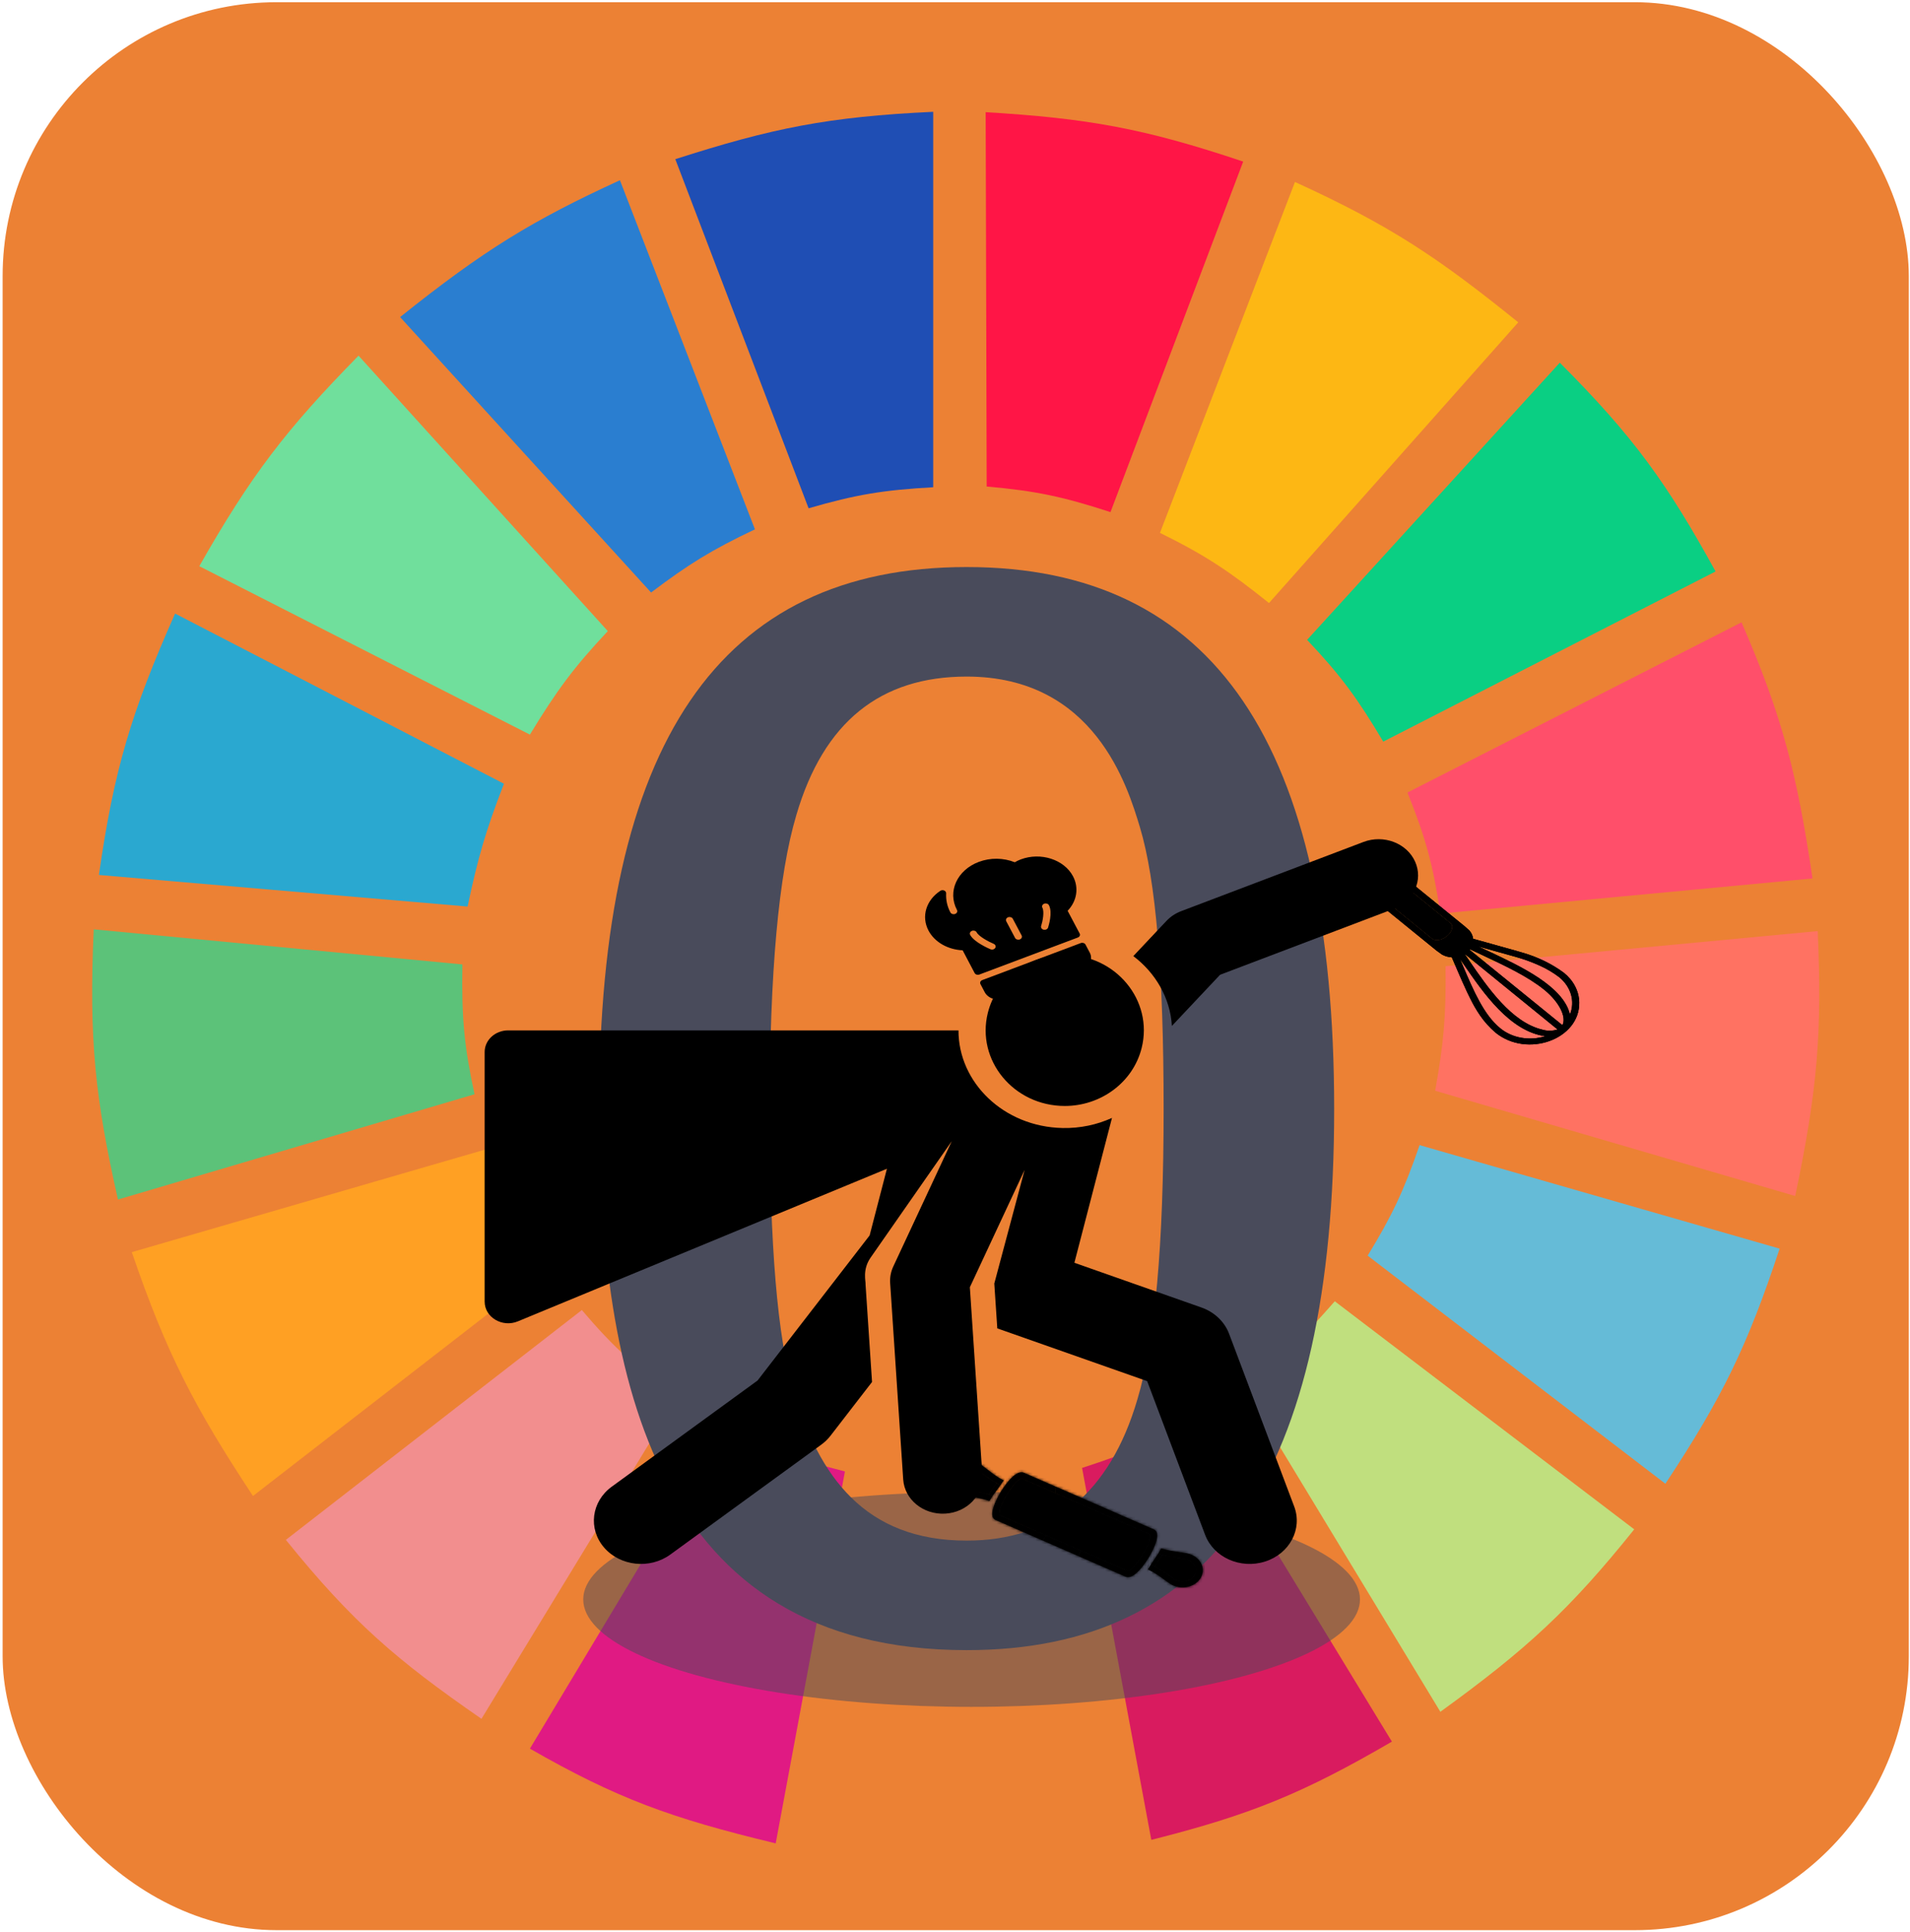 <svg width="687" height="695" viewBox="0 0 687 695" fill="none" xmlns="http://www.w3.org/2000/svg">
<rect x="0.944" y="0.799" width="685.626" height="693.507" rx="98.51" fill="#EC8134"/>
<g clip-path="url(#clip0)">
<path d="M290.839 182.841L242.9 57.257C277.711 46.08 297.867 41.991 335.665 40.218V175.268C317.7 176.276 307.857 177.897 290.839 182.841Z" fill="#1F4EB4"/>
<path d="M354.896 175.006L354.528 40.349C390.979 42.556 411.24 46.058 447.157 58.13L399.423 184.216C382.294 178.632 372.531 176.571 354.896 175.006Z" fill="#FF1546"/>
<path d="M417.22 191.676L465.781 65.461C500.307 81.214 517.455 92.816 546.094 115.947L456.442 216.919C442.423 205.714 434.039 199.974 417.22 191.676Z" fill="#FDB714"/>
<path d="M470.142 230.172L561.038 130.462C587.703 157.203 599.608 173.845 617.07 205.56L497.535 266.774C488.304 251.279 482.43 243.168 470.142 230.172Z" fill="#0ACF83"/>
<path d="M506.252 285.076L626.41 223.861C641.299 258.252 646.383 278.59 651.936 315.998L518.081 328.62C515.456 311.159 512.864 301.634 506.252 285.076Z" fill="#FF4F6A"/>
<path d="M516.211 392.359C519.208 375.592 520.163 365.848 519.946 347.552L653.801 334.931C655.463 371.617 653.637 392.465 645.708 430.223L516.211 392.359Z" fill="#FF7262"/>
<path d="M491.93 451.68C500.707 437.264 504.84 428.595 510.607 411.922L640.104 449.156C628.517 484.179 619.525 502.696 599.013 533.72L491.93 451.68Z" fill="#65BBD7"/>
<path d="M587.808 550.128L480.102 468.088C468.268 481.583 461.157 488.459 447.728 499.642L518.079 615.76C549.234 593.181 564.681 578.944 587.808 550.128Z" fill="#C0DF7E"/>
<path d="M500.648 626.488L430.296 511.001C415.033 518.714 406.094 522.528 389.206 528.04L414.109 661.828C449.787 652.834 468.747 645.059 500.648 626.488Z" fill="#D91B5F"/>
<path d="M323.835 533.089C341.581 534.251 351.532 533.904 369.283 531.827L394.186 665.615C356.123 671.35 335.208 671.821 298.932 666.246L323.835 533.089Z" fill="#EC8134"/>
<path d="M190.603 629.012L260.332 512.894C276.14 521.163 285.73 524.682 303.912 529.302L279.009 663.09C241.365 654.048 221.78 646.9 190.603 629.012Z" fill="#E01A83"/>
<path d="M102.821 553.914L209.282 471.243C221.154 485.212 228.875 491.876 243.524 502.797L173.173 618.284C142.379 596.999 126.607 583.334 102.821 553.914Z" fill="#F28E8E"/>
<path d="M90.99 538.137C69.814 505.985 59.931 486.952 47.409 450.418L175.661 413.184C182.066 430.434 186.924 439.77 196.828 456.097L90.99 538.137Z" fill="#FFA023"/>
<path d="M42.428 431.485C34.189 394.963 31.957 373.777 33.712 334.3L166.321 346.921C165.983 366.472 167.026 376.635 170.679 393.621L42.428 431.485Z" fill="#5CC279"/>
<path d="M35.58 314.736L168.19 326.096C171.869 308.699 174.627 299.016 181.264 281.92L62.974 220.706C47.252 256.166 41.019 276.696 35.58 314.736Z" fill="#2AA8D0"/>
<path d="M71.69 203.667C90.227 171.033 102.854 154.526 128.968 127.938L218.619 227.017C206.488 239.983 200.369 248.155 190.603 264.25L71.69 203.667Z" fill="#70DF9C"/>
<path d="M234.184 213.133C247.634 202.995 255.727 197.92 271.539 190.414L222.978 64.83C191.378 79.344 174.028 89.97 143.91 114.054L234.184 213.133Z" fill="#2A7ED0"/>
<ellipse opacity="0.5" cx="349.475" cy="575.339" rx="139.691" ry="38.649" fill="#494B5B"/>
<path fill-rule="evenodd" clip-rule="evenodd" d="M347.698 203.975C258.753 203.975 215.516 267.469 215.516 398.086C215.516 496.607 236.085 593.58 347.698 593.58C436.643 593.58 479.88 529.904 479.88 398.915C479.88 267.741 436.643 203.975 347.698 203.975ZM285.366 500.198C294.591 530.91 310.874 554.181 347.698 554.181C378.566 554.181 399.23 537.072 409.118 503.333C415.459 482.137 418.541 447.98 418.541 398.915C418.541 349.827 415.757 316.697 410.027 297.623C405.556 282.786 393.678 243.374 347.698 243.374C316.788 243.374 296.241 259.579 286.404 293.291C280.061 314.619 276.856 349.786 276.856 398.916C276.856 448.067 279.64 481.199 285.366 500.198Z" fill="#494B5B"/>
<path fill-rule="evenodd" clip-rule="evenodd" d="M562.522 349.928C558.152 346.695 553.066 344.225 547.558 342.659L544.921 341.886L529.871 337.686C529.741 336.603 529.269 335.569 528.505 334.693L526.763 333.137L526.473 332.902C525.747 332.314 525.342 331.986 524.938 331.657C524.428 331.244 523.918 330.829 522.768 329.893C522.764 329.89 522.76 329.887 522.756 329.884C522.755 329.884 522.755 329.883 522.754 329.882C520.488 328.04 515.749 324.186 503.704 314.397C501.859 312.789 499.12 312.159 496.562 312.753C494.003 313.347 492.033 315.071 491.424 317.249C490.814 319.426 491.662 321.711 493.636 323.206C493.636 323.206 493.792 323.334 494.762 324.122C496.753 325.74 502.171 330.142 516.695 341.945L518.618 343.344C519.679 343.946 520.911 344.3 522.187 344.37C522.672 345.48 523.171 346.643 523.684 347.84L523.687 347.846C523.843 348.211 524.001 348.579 524.16 348.95C525.279 351.557 526.465 354.288 527.721 356.94L528.775 359.094C529.815 361.255 531.033 363.351 532.418 365.369C533.946 367.581 535.794 369.624 537.919 371.453C549.281 380.708 568.326 373.883 568.034 360.548C567.954 356.529 565.969 352.704 562.522 349.928ZM527.375 338.317C527.364 339.911 526.225 341.345 524.481 341.961C522.738 342.578 520.726 342.257 519.37 341.146C519.356 341.134 519.347 341.128 519.342 341.124C519.337 341.12 519.335 341.119 519.333 341.117C519.32 341.109 519.29 341.091 518.217 340.22C521.512 339.499 524.042 337.273 524.759 334.468C525.898 335.392 525.886 335.389 525.884 335.389C525.884 335.389 525.885 335.39 525.895 335.398C525.901 335.402 525.908 335.408 525.92 335.417C526.857 336.173 527.383 337.222 527.375 338.317ZM560.228 370.308C558.445 370.891 556.471 370.908 554.674 370.354C543.661 367.713 535.005 355.089 528.656 345.829L528.655 345.828C528.655 345.827 528.654 345.826 528.653 345.825C528.045 344.938 527.458 344.082 526.892 343.269C526.896 343.267 526.899 343.264 526.901 343.261C526.903 343.258 526.905 343.256 526.908 343.254C526.959 343.223 527.218 343.435 532.293 347.574C536.78 351.233 545.03 357.962 560.228 370.308ZM561.982 368.767L528.684 341.719C528.694 341.707 528.704 341.694 528.714 341.682C528.723 341.67 528.733 341.659 528.743 341.647C528.776 341.607 528.81 341.567 528.841 341.525C530.214 342.18 531.611 342.834 533.017 343.493C541.139 347.3 549.551 351.242 555.493 356.077C560.853 360.441 563.524 365.882 561.982 368.767ZM499.558 325.057C497.753 323.59 500.019 319.649 503.696 318.919C504.528 318.696 505.438 318.845 506.111 319.315C521.641 331.943 521.647 331.948 521.69 331.984C521.696 331.988 521.702 331.993 521.738 332.023C522.158 332.374 522.387 332.856 522.37 333.355C522.442 336.306 517.724 339.409 515.182 337.761L499.558 325.057ZM495.23 316.006C497.063 314.424 500.07 314.391 501.95 315.934L503.078 316.851C499.799 317.589 497.273 319.794 496.512 322.582L495.392 321.672C493.495 320.144 493.423 317.61 495.23 316.006ZM539.671 369.915C533.732 365.123 529.973 356.295 526.302 347.671L526.301 347.669C526.301 347.668 526.3 347.667 526.3 347.666C525.919 346.773 525.54 345.882 525.159 344.998C525.635 345.682 526.126 346.395 526.632 347.129L526.632 347.13C533.501 357.099 543.077 371 555.761 372.734C550.204 374.513 543.928 373.413 539.671 369.915ZM553.873 347.382C556.358 348.501 558.671 349.873 560.76 351.467C565.06 354.925 566.593 360.171 564.691 364.918C562.302 354.758 546.875 347.542 535.191 342.076C534.003 341.521 532.854 340.983 531.761 340.463L544.818 344.105C547.95 344.963 550.983 346.06 553.878 347.383L553.873 347.382Z" fill="black"/>
<path d="M499.558 325.057C497.753 323.59 500.019 319.649 503.696 318.919C504.528 318.696 505.438 318.845 506.111 319.315C521.641 331.943 521.647 331.948 521.69 331.984C521.696 331.988 521.702 331.993 521.738 332.023C522.158 332.374 522.387 332.856 522.37 333.355C522.442 336.306 517.724 339.409 515.182 337.761L499.558 325.057Z" fill="black"/>
<path d="M495.23 316.006C497.063 314.424 500.07 314.391 501.95 315.934L503.078 316.851C499.799 317.589 497.273 319.794 496.512 322.582L495.392 321.672C493.495 320.144 493.423 317.61 495.23 316.006Z" fill="black"/>
<path fill-rule="evenodd" clip-rule="evenodd" d="M503.704 314.397C501.859 312.789 499.12 312.159 496.562 312.753C494.003 313.347 492.033 315.071 491.424 317.249C490.814 319.426 491.662 321.711 493.636 323.206C493.636 323.206 493.792 323.334 494.762 324.122C496.753 325.74 502.171 330.142 516.695 341.945L518.618 343.344C519.679 343.946 520.911 344.3 522.187 344.37C522.672 345.48 523.171 346.643 523.684 347.84L523.687 347.846C523.843 348.211 524.001 348.579 524.16 348.95C525.279 351.557 526.465 354.288 527.721 356.94L528.775 359.094C529.815 361.255 531.033 363.351 532.418 365.369C533.946 367.581 535.794 369.624 537.919 371.453C549.281 380.708 568.326 373.883 568.034 360.548C567.954 356.529 565.969 352.704 562.522 349.928C558.152 346.695 553.066 344.225 547.558 342.659L544.921 341.886L529.871 337.686C529.741 336.603 529.269 335.569 528.505 334.693L526.763 333.137L526.473 332.902C525.747 332.314 525.342 331.986 524.938 331.657C524.428 331.244 523.918 330.829 522.768 329.893L522.756 329.884L522.754 329.882C520.488 328.04 515.749 324.186 503.704 314.397ZM524.481 341.961C526.225 341.345 527.364 339.911 527.375 338.317C527.383 337.222 526.857 336.173 525.92 335.417L525.895 335.398C525.885 335.39 525.884 335.389 525.884 335.389C525.885 335.388 525.932 335.419 524.759 334.468C525.898 335.392 525.886 335.389 525.884 335.389C525.884 335.389 525.885 335.39 525.895 335.398L525.92 335.417C526.857 336.173 527.383 337.222 527.375 338.317C527.364 339.911 526.225 341.345 524.481 341.961C522.738 342.578 520.726 342.257 519.37 341.146C519.356 341.134 519.347 341.128 519.342 341.124C519.337 341.12 519.335 341.119 519.333 341.117C519.32 341.109 519.29 341.091 518.217 340.22C521.512 339.499 524.042 337.273 524.759 334.468C525.932 335.419 525.885 335.388 525.884 335.389C525.886 335.389 525.898 335.392 524.759 334.468C524.042 337.273 521.512 339.499 518.217 340.22C519.29 341.091 519.32 341.109 519.333 341.117C519.335 341.119 519.337 341.12 519.342 341.124C519.347 341.128 519.356 341.134 519.37 341.146C520.726 342.257 522.738 342.578 524.481 341.961ZM554.674 370.354C556.471 370.908 558.445 370.891 560.228 370.308C545.03 357.962 536.78 351.233 532.293 347.574C527.218 343.435 526.959 343.223 526.908 343.254C526.905 343.256 526.903 343.258 526.901 343.261C526.899 343.264 526.896 343.267 526.892 343.269C527.458 344.082 528.045 344.938 528.653 345.825L528.655 345.828L528.656 345.829C535.005 355.089 543.661 367.713 554.674 370.354ZM528.684 341.719L561.982 368.767C563.524 365.882 560.853 360.441 555.493 356.077C549.551 351.242 541.139 347.3 533.017 343.493C531.611 342.834 530.214 342.18 528.841 341.525C528.81 341.567 528.776 341.607 528.743 341.647L528.714 341.682C528.704 341.694 528.694 341.707 528.684 341.719ZM503.696 318.919C500.019 319.649 497.753 323.59 499.558 325.057L515.182 337.761C517.724 339.409 522.442 336.306 522.37 333.355C522.387 332.856 522.158 332.374 521.738 332.023C521.702 331.993 521.696 331.988 521.69 331.984C521.647 331.948 521.641 331.943 506.111 319.315C505.438 318.845 504.528 318.696 503.696 318.919ZM501.95 315.934C500.07 314.391 497.063 314.424 495.23 316.006C493.423 317.61 493.495 320.144 495.392 321.672L496.512 322.582C497.273 319.794 499.799 317.589 503.078 316.851L501.95 315.934ZM539.671 369.915C543.928 373.413 550.204 374.513 555.761 372.734C543.077 371 533.501 357.099 526.632 347.13L526.632 347.129C526.126 346.395 525.635 345.682 525.159 344.998C525.54 345.882 525.919 346.773 526.3 347.666L526.301 347.669L526.302 347.671C529.973 356.295 533.732 365.123 539.671 369.915ZM560.76 351.467C558.671 349.873 556.358 348.501 553.873 347.382L553.878 347.383C550.983 346.06 547.95 344.963 544.818 344.105L531.761 340.463C532.854 340.983 534.003 341.521 535.191 342.076C546.875 347.542 562.302 354.758 564.691 364.918C566.593 360.171 565.06 354.925 560.76 351.467Z" fill="black"/>
<path d="M442.082 479.768C440.445 475.424 436.802 471.966 432.126 470.321L386.442 454.239L399.965 402.133C394.587 404.572 388.584 405.89 382.223 405.765C360.994 405.346 344.714 389.363 344.753 370.642H182.794C178.116 370.64 174.321 374.126 174.321 378.426V468.21C174.321 473.859 180.665 477.627 186.273 475.308L319.015 420.421L312.794 444.399L272.473 496.606L220.036 534.783C212.698 540.128 211.463 549.924 217.279 556.667C223.077 563.387 233.74 564.559 241.101 559.199L295.434 519.64C296.694 518.725 297.804 517.647 298.731 516.444L313.66 497.119L311.326 462.034C311.457 460.977 310.096 456.748 313.153 452.37L342.332 410.503L321.3 455.578C320.424 457.457 320.039 459.497 320.175 461.538L324.871 532.199C325.351 539.378 332.061 544.913 339.975 544.475C347.835 544.033 353.817 537.822 353.336 530.601L348.844 463.042L368.544 420.825L357.635 461.698L357.929 466.132L358.708 477.836L412.621 496.815L433.456 552.087C436.515 560.207 446.163 564.53 455.025 561.711C463.875 558.896 468.563 550.023 465.499 541.894L442.082 479.768Z" fill="black"/>
<path d="M508.983 309.919C505.982 303.269 497.676 300.111 490.429 302.862L424.869 327.747C422.82 328.524 421.001 329.732 419.551 331.269L407.635 343.923C415.573 349.91 420.927 358.949 421.509 369.044L438.843 350.638L501.289 326.935C508.536 324.184 511.981 316.566 508.983 309.919Z" fill="black"/>
<path d="M383.002 397.833C395.868 397.833 407.53 389.431 410.643 376.947C414.899 359.881 401.355 343.452 382.954 343.452C370.088 343.455 358.426 351.856 355.31 364.338C351.06 381.389 364.584 397.833 383.002 397.833Z" fill="black"/>
<path d="M388.736 339.234L353.309 352.553C352.657 352.798 352.364 353.442 352.654 353.992L354.185 356.898C354.758 357.985 355.799 358.818 357.115 359.244C358.433 359.671 359.867 359.639 361.156 359.155L389.311 348.57C391.969 347.571 393.167 344.935 391.982 342.694L390.444 339.786C390.153 339.235 389.389 338.988 388.736 339.234Z" fill="black"/>
<path d="M367.159 309.137C366.436 309.409 365.725 309.75 365.004 310.169C360.896 308.528 356.223 308.473 352.059 310.038C344.243 312.977 340.719 320.728 344.204 327.319C344.495 327.869 344.202 328.514 343.55 328.759C342.898 329.004 342.133 328.757 341.842 328.207C340.702 326.051 340.187 323.743 340.312 321.349C340.334 320.923 340.061 320.526 339.612 320.331C339.164 320.138 338.621 320.181 338.222 320.442C333.065 323.844 331.317 329.727 333.972 334.748C336.161 338.888 340.919 341.61 346.25 341.837L350.554 350.005C350.693 350.268 350.951 350.476 351.272 350.58C351.593 350.683 351.949 350.676 352.262 350.558L387.684 337.241C388.337 336.996 388.629 336.351 388.338 335.801L384.013 327.622C387.357 324.128 388.127 319.334 385.946 315.208C382.751 309.167 374.324 306.444 367.159 309.137ZM357.986 340.971C357.846 341.206 357.62 341.38 357.357 341.478C357.016 341.607 356.611 341.61 356.25 341.459C355.648 341.203 350.327 338.899 348.944 336.283C348.653 335.733 348.946 335.089 349.599 334.843C350.252 334.598 351.016 334.844 351.307 335.395C352.069 336.837 355.454 338.682 357.409 339.507C358.047 339.778 358.306 340.433 357.986 340.971ZM367.46 336.486C367.751 337.037 367.458 337.681 366.806 337.926C366.153 338.172 365.389 337.925 365.098 337.374L361.938 331.398C361.647 330.848 361.939 330.204 362.592 329.958C363.245 329.713 364.009 329.96 364.3 330.51L367.46 336.486L367.46 336.486ZM376.977 333.666C376.869 333.994 376.597 334.245 376.255 334.374C375.991 334.473 375.687 334.499 375.387 334.429C374.699 334.27 374.293 333.67 374.481 333.09C375.058 331.309 375.691 327.95 374.931 326.513C374.64 325.963 374.933 325.319 375.586 325.073C376.239 324.828 377.002 325.075 377.294 325.625C378.677 328.241 377.154 333.118 376.977 333.666Z" fill="black"/>
<mask id="path-27-inside-1" fill="white">
<path d="M387.846 559.734L388.856 557.793L376.332 552.331L375.713 553.252L375.094 554.173L387.846 559.734Z"/>
<path d="M379.746 534.775L379.642 537.11L401.434 546.61L403.539 545.151L379.746 534.775Z"/>
<path d="M357.063 538.049L359.771 534.332C359.556 534.234 359.311 534.048 359.071 533.865C358.875 533.717 358.684 533.571 358.514 533.478L355.625 537.557C356.116 537.705 356.598 537.868 357.063 538.049Z"/>
<path fill-rule="evenodd" clip-rule="evenodd" d="M346.751 537.887C347.625 538.081 348.59 538.252 349.588 538.43C351.726 538.81 354.017 539.218 355.899 539.927L357.063 538.049C356.598 537.868 356.116 537.705 355.625 537.557C353.813 537.012 351.87 536.667 350.084 536.351C349.117 536.18 348.197 536.017 347.369 535.834C345.952 535.523 344.775 534.682 344.17 533.549C343.565 532.416 343.597 531.114 344.258 530.009C344.921 528.906 346.141 528.122 347.572 527.877C349.003 527.632 350.491 527.954 351.616 528.751C352.278 529.219 352.975 529.762 353.708 530.333C355.202 531.496 356.736 532.499 358.514 533.478C358.684 533.571 358.875 533.717 359.071 533.865C359.311 534.048 359.556 534.234 359.771 534.332L361.031 532.505C359.064 531.633 357.145 530.138 355.369 528.755C354.621 528.172 353.898 527.609 353.208 527.12C350.897 525.489 347.656 525.217 345.031 526.434C342.407 527.651 340.932 530.11 341.312 532.637C341.691 535.163 343.848 537.245 346.751 537.887ZM358.745 538.83C359.428 537.461 360.223 536.136 361.126 534.862L362.516 533.03C364.841 530.24 366.777 529.131 368.268 529.767L379.746 534.775L379.642 537.11L367.345 531.744C365.999 532.552 364.885 533.606 364.085 534.829C362.622 536.737 361.402 538.772 360.445 540.9C359.75 542.168 359.399 543.554 359.42 544.955L376.332 552.331L375.713 553.252L375.094 554.173L358.089 546.757C356.6 546.094 356.524 544.103 357.816 540.867L358.745 538.83ZM404.85 567.15L387.846 559.734L388.856 557.793L405.79 565.178C406.568 564.896 408.764 562.936 411.05 559.141C413.337 555.346 413.903 552.669 413.716 551.967L401.434 546.61L403.539 545.151L415.033 550.163C416.854 550.969 416.289 553.649 415.315 556.059L414.393 558.091C413.702 559.458 412.906 560.784 412.011 562.062L410.617 563.892C409.319 565.466 406.883 568.022 404.85 567.15Z"/>
<path d="M347.572 527.877C346.141 528.122 344.921 528.906 344.258 530.009C343.597 531.114 343.565 532.416 344.17 533.549C344.775 534.682 345.952 535.523 347.369 535.834C348.197 536.017 349.117 536.18 350.084 536.351C351.87 536.667 353.813 537.012 355.625 537.557L358.514 533.478C356.736 532.499 355.202 531.496 353.708 530.333C352.975 529.762 352.278 529.219 351.616 528.751C350.491 527.954 349.003 527.632 347.572 527.877Z"/>
<path d="M411.05 559.141C413.337 555.346 413.903 552.669 413.716 551.967L401.434 546.61L379.642 537.11L367.345 531.744C365.999 532.552 364.885 533.606 364.085 534.829C362.622 536.737 361.402 538.772 360.445 540.9C359.75 542.168 359.399 543.554 359.42 544.955L376.332 552.331L388.856 557.793L405.79 565.178C406.568 564.896 408.764 562.936 411.05 559.141Z"/>
</mask>
<path d="M387.846 559.734L388.856 557.793L376.332 552.331L375.713 553.252L375.094 554.173L387.846 559.734Z" fill="black"/>
<path d="M379.746 534.775L379.642 537.11L401.434 546.61L403.539 545.151L379.746 534.775Z" fill="black"/>
<path d="M357.063 538.049L359.771 534.332C359.556 534.234 359.311 534.048 359.071 533.865C358.875 533.717 358.684 533.571 358.514 533.478L355.625 537.557C356.116 537.705 356.598 537.868 357.063 538.049Z" fill="black"/>
<path fill-rule="evenodd" clip-rule="evenodd" d="M346.751 537.887C347.625 538.081 348.59 538.252 349.588 538.43C351.726 538.81 354.017 539.218 355.899 539.927L357.063 538.049C356.598 537.868 356.116 537.705 355.625 537.557C353.813 537.012 351.87 536.667 350.084 536.351C349.117 536.18 348.197 536.017 347.369 535.834C345.952 535.523 344.775 534.682 344.17 533.549C343.565 532.416 343.597 531.114 344.258 530.009C344.921 528.906 346.141 528.122 347.572 527.877C349.003 527.632 350.491 527.954 351.616 528.751C352.278 529.219 352.975 529.762 353.708 530.333C355.202 531.496 356.736 532.499 358.514 533.478C358.684 533.571 358.875 533.717 359.071 533.865C359.311 534.048 359.556 534.234 359.771 534.332L361.031 532.505C359.064 531.633 357.145 530.138 355.369 528.755C354.621 528.172 353.898 527.609 353.208 527.12C350.897 525.489 347.656 525.217 345.031 526.434C342.407 527.651 340.932 530.11 341.312 532.637C341.691 535.163 343.848 537.245 346.751 537.887ZM358.745 538.83C359.428 537.461 360.223 536.136 361.126 534.862L362.516 533.03C364.841 530.24 366.777 529.131 368.268 529.767L379.746 534.775L379.642 537.11L367.345 531.744C365.999 532.552 364.885 533.606 364.085 534.829C362.622 536.737 361.402 538.772 360.445 540.9C359.75 542.168 359.399 543.554 359.42 544.955L376.332 552.331L375.713 553.252L375.094 554.173L358.089 546.757C356.6 546.094 356.524 544.103 357.816 540.867L358.745 538.83ZM404.85 567.15L387.846 559.734L388.856 557.793L405.79 565.178C406.568 564.896 408.764 562.936 411.05 559.141C413.337 555.346 413.903 552.669 413.716 551.967L401.434 546.61L403.539 545.151L415.033 550.163C416.854 550.969 416.289 553.649 415.315 556.059L414.393 558.091C413.702 559.458 412.906 560.784 412.011 562.062L410.617 563.892C409.319 565.466 406.883 568.022 404.85 567.15Z" fill="black"/>
<path d="M347.572 527.877C346.141 528.122 344.921 528.906 344.258 530.009C343.597 531.114 343.565 532.416 344.17 533.549C344.775 534.682 345.952 535.523 347.369 535.834C348.197 536.017 349.117 536.18 350.084 536.351C351.87 536.667 353.813 537.012 355.625 537.557L358.514 533.478C356.736 532.499 355.202 531.496 353.708 530.333C352.975 529.762 352.278 529.219 351.616 528.751C350.491 527.954 349.003 527.632 347.572 527.877Z" fill="black"/>
<path d="M411.05 559.141C413.337 555.346 413.903 552.669 413.716 551.967L401.434 546.61L379.642 537.11L367.345 531.744C365.999 532.552 364.885 533.606 364.085 534.829C362.622 536.737 361.402 538.772 360.445 540.9C359.75 542.168 359.399 543.554 359.42 544.955L376.332 552.331L388.856 557.793L405.79 565.178C406.568 564.896 408.764 562.936 411.05 559.141Z" fill="black"/>
<path d="M413.716 551.967L433.363 548.758L430.772 539.004L420.972 534.73L413.716 551.967ZM405.79 565.178L398.535 582.415L406.572 585.92L414.37 583.09L405.79 565.178ZM388.856 557.793L396.112 540.556L396.11 540.555L388.856 557.793ZM379.642 537.11L372.382 554.345L372.39 554.349L379.642 537.11ZM359.42 544.955L339.147 543.675L339.335 556.596L352.164 562.191L359.42 544.955ZM360.445 540.9L378.618 550.728L378.939 550.141L379.214 549.53L360.445 540.9ZM364.085 534.829L380.843 546.826L381.231 546.32L381.579 545.788L364.085 534.829ZM367.345 531.744L374.605 514.509L364.386 510.05L355.502 515.382L367.345 531.744ZM344.258 530.009L326.422 519.594L326.41 519.614L326.399 519.634L344.258 530.009ZM351.616 528.751L340.293 543.692L340.307 543.703L340.321 543.713L351.616 528.751ZM347.369 535.834L350.446 517.239L350.438 517.237L347.369 535.834ZM344.17 533.549L362.135 526.085L344.17 533.549ZM350.084 536.351L352.253 517.575L352.253 517.575L350.084 536.351ZM353.708 530.333L365.852 516.002L365.852 516.002L353.708 530.333ZM375.713 553.252L358.334 542.119L358.334 542.119L375.713 553.252ZM355.625 537.557L350.9 555.723L350.9 555.723L355.625 537.557ZM359.071 533.865L347.138 548.359L347.138 548.359L359.071 533.865ZM394.069 555.176C393.747 553.963 393.611 552.953 393.547 552.27C393.481 551.56 393.47 550.967 393.477 550.527C393.489 549.667 393.57 549.016 393.627 548.645C393.741 547.899 393.88 547.479 393.896 547.431C393.94 547.294 393.798 547.759 393.221 548.716L428.88 569.566C430.589 566.728 431.873 563.956 432.726 561.357C433.146 560.077 433.534 558.62 433.773 557.056C433.902 556.21 434.444 552.825 433.363 548.758L394.069 555.176ZM393.221 548.716C392.63 549.697 392.209 550.171 392.162 550.221C392.129 550.257 392.314 550.05 392.747 549.701C392.964 549.527 393.362 549.22 393.93 548.86C394.221 548.676 394.618 548.439 395.112 548.182C395.589 547.935 396.3 547.596 397.21 547.265L414.37 583.09C417.576 581.927 419.767 580.179 420.49 579.597C421.625 578.683 422.648 577.696 423.547 576.732C425.364 574.784 427.184 572.38 428.88 569.566L393.221 548.716ZM413.045 547.941L396.112 540.556L381.601 575.03L398.535 582.415L413.045 547.941ZM394.179 563.847L406.461 569.204L420.972 534.73L408.689 529.373L394.179 563.847ZM383.588 535.095L366.676 527.718L352.164 562.191L369.076 569.568L383.588 535.095ZM379.692 546.235C379.718 548.014 379.269 549.539 378.618 550.728L342.272 531.072C340.23 534.796 339.08 539.093 339.147 543.675L379.692 546.235ZM379.214 549.53C379.619 548.629 380.158 547.719 380.843 546.826L347.326 522.833C345.086 525.755 343.184 528.914 341.676 532.27L379.214 549.53ZM381.579 545.788C380.883 546.851 380.029 547.602 379.188 548.107L355.502 515.382C351.969 517.502 348.887 520.361 346.59 523.871L381.579 545.788ZM360.085 548.979L372.382 554.345L386.902 519.876L374.605 514.509L360.085 548.979ZM362.093 540.424C359.914 544.046 356.35 546.074 352.725 546.693L342.418 509.061C335.931 510.17 329.928 513.766 326.422 519.594L362.093 540.424ZM352.725 546.693C349.096 547.313 344.477 546.658 340.293 543.692L362.939 513.81C356.504 509.25 348.91 507.951 342.418 509.061L352.725 546.693ZM350.438 517.237C354.672 518.168 359.426 521.014 362.135 526.085L326.205 541.013C330.124 548.35 337.232 552.877 344.3 554.431L350.438 517.237ZM362.135 526.085C364.892 531.247 364.379 536.601 362.117 540.384L326.399 519.634C322.815 525.627 322.238 533.585 326.205 541.013L362.135 526.085ZM399.898 539.444L400.002 537.109L359.489 532.441L359.385 534.776L399.898 539.444ZM406.191 569.239L407.201 567.298L370.511 548.287L369.501 550.229L406.191 569.239ZM414.278 562.326L416.383 560.867L390.695 529.435L388.589 530.894L414.278 562.326ZM344.292 554.43C345.66 554.731 347.064 554.976 347.915 555.127L352.253 517.575C351.171 517.383 350.733 517.302 350.446 517.239L344.292 554.43ZM365.852 516.002C365.221 515.51 364.087 514.621 362.91 513.79L340.321 543.713C340.468 543.816 340.729 544.014 341.565 544.664L365.852 516.002ZM392.472 565.306L393.091 564.385L358.334 542.119L357.716 543.04L392.472 565.306ZM393.091 564.385L393.71 563.464L358.953 541.198L358.334 542.119L393.091 564.385ZM396.11 540.555L383.586 535.094L369.078 569.569L381.602 575.03L396.11 540.555ZM372.39 554.349L394.182 563.848L408.686 529.372L386.893 519.872L372.39 554.349ZM347.915 555.127C348.856 555.293 349.474 555.404 350.043 555.522C350.592 555.636 350.841 555.706 350.9 555.723L360.35 519.391C357.057 518.399 353.801 517.849 352.253 517.575L347.915 555.127ZM350.9 555.723C350.92 555.729 350.835 555.705 350.666 555.639L363.46 520.458C362.36 520.031 361.312 519.681 360.35 519.391L350.9 555.723ZM367.654 517.168C366.846 516.723 366.328 516.372 365.852 516.002L341.565 544.664C344.076 546.62 346.627 548.274 349.374 549.787L367.654 517.168ZM372.768 549.031L375.657 544.952L341.371 522.004L338.482 526.083L372.768 549.031ZM349.374 549.787C348.826 549.485 348.389 549.213 348.092 549.02C347.79 548.824 347.555 548.66 347.41 548.557C347.169 548.385 346.981 548.24 347.138 548.359L371.004 519.372C370.965 519.342 370.584 519.05 370.155 518.745C369.746 518.453 368.846 517.825 367.654 517.168L349.374 549.787ZM347.138 548.359C347.172 548.384 347.713 548.802 348.334 549.23C348.897 549.619 350.295 550.563 352.205 551.43L367.337 517.233C368.254 517.649 368.972 518.053 369.444 518.335C369.927 518.624 370.299 518.874 370.526 519.03C370.911 519.296 371.21 519.528 371.004 519.372L347.138 548.359ZM346.751 537.887L352.953 500.707L352.943 500.705L346.751 537.887ZM357.816 540.867L320.358 523.429L320.017 524.175L319.713 524.937L357.816 540.867ZM358.089 546.757L343.263 581.091L343.421 581.161L343.579 581.23L358.089 546.757ZM375.094 554.173L360.584 588.646L360.584 588.646L375.094 554.173ZM387.846 559.734L402.356 525.26L402.356 525.26L387.846 559.734ZM404.85 567.15L390.34 601.624L390.464 601.678L390.588 601.731L404.85 567.15ZM410.617 563.892L443.383 588.827L443.799 588.323L444.195 587.803L410.617 563.892ZM415.315 556.059L452.805 573.427L453.098 572.781L453.364 572.122L415.315 556.059ZM415.033 550.163L429.77 515.789L429.656 515.739L429.543 515.69L415.033 550.163ZM403.539 545.151L418.049 510.677L418.048 510.676L403.539 545.151ZM379.746 534.775L365.228 569.245L365.236 569.249L379.746 534.775ZM368.268 529.767L382.786 495.296L382.613 495.221L382.439 495.147L368.268 529.767ZM362.516 533.03L329.861 507.96L329.362 508.559L328.892 509.179L362.516 533.03ZM353.208 527.12L375.824 497.216L375.805 497.203L375.785 497.189L353.208 527.12ZM341.312 532.637L381.454 530.305L381.454 530.305L341.312 532.637ZM412.011 562.062L445.589 585.974L446.007 585.427L446.401 584.864L412.011 562.062ZM414.393 558.091L451.267 576.744L451.588 576.108L451.883 575.459L414.393 558.091ZM361.126 534.862L327.501 511.012L327.167 511.452L326.848 511.902L361.126 534.862ZM358.745 538.83L321.787 520.346L321.528 520.865L321.288 521.392L358.745 538.83ZM349.588 538.43L353.959 500.884L353.959 500.884L349.588 538.43ZM355.369 528.755L379.664 500.098L379.664 500.098L355.369 528.755ZM355.899 539.927L343.544 575.275L375.185 587.193L391.334 561.143L355.899 539.927ZM357.063 538.049L323.041 514.733L322.295 515.757L321.628 516.833L357.063 538.049ZM359.771 534.332L393.793 557.647L394.049 557.296L394.296 556.938L359.771 534.332ZM361.031 532.505L395.556 555.111L421.04 518.176L375.775 498.133L361.031 532.505ZM319.713 524.937C318.491 527.999 316.018 534.766 316.396 543.288C316.602 547.926 317.731 555.006 322.234 562.584C327.136 570.832 334.621 577.244 343.263 581.091L372.916 512.422C380.813 515.938 387.731 521.852 392.239 529.439C396.35 536.357 397.261 542.613 397.423 546.266C397.587 549.966 397.065 552.71 396.754 554.053C396.416 555.511 396.051 556.466 395.919 556.796L319.713 524.937ZM343.579 581.23L360.584 588.646L389.604 519.699L372.6 512.283L343.579 581.23ZM373.335 594.208L390.34 601.624L419.361 532.676L402.356 525.26L373.335 594.208ZM390.588 601.731C414.133 611.834 431.691 599.295 434.004 597.655C438.959 594.143 442.25 590.201 443.383 588.827L377.851 538.956C377.948 538.838 378.265 538.457 378.781 537.935C379.236 537.476 380.317 536.424 382.014 535.221C383.491 534.174 387.068 531.828 392.594 530.364C398.606 528.771 408.332 527.943 419.112 532.569L390.588 601.731ZM453.364 572.122C454.269 569.883 456.51 564.093 456.751 556.768C456.962 550.383 455.235 527.06 429.77 515.789L400.296 584.537C390.22 580.078 382.945 572.346 379.075 564.06C375.751 556.945 375.603 550.968 375.692 548.251C375.791 545.25 376.31 543.082 376.569 542.116C376.861 541.026 377.145 540.294 377.266 539.995L453.364 572.122ZM429.543 515.69L418.049 510.677L389.029 579.624L400.522 584.637L429.543 515.69ZM394.264 500.304L382.786 495.296L353.75 564.237L365.228 569.245L394.264 500.304ZM382.439 495.147C364.179 487.358 349.129 493.333 342.763 496.954C336.361 500.594 332.133 505.233 329.861 507.96L395.171 558.099C395.007 558.297 394.492 558.9 393.608 559.708C392.777 560.468 391.135 561.858 388.646 563.273C384.203 565.8 370.867 571.539 354.096 564.386L382.439 495.147ZM375.785 497.189C359.304 485.556 339.362 485.125 324.835 491.861L365.228 561.007C355.949 565.31 342.491 565.423 330.631 557.052L375.785 497.189ZM324.835 491.861C310.182 498.655 298.083 514.415 301.17 534.968L381.454 530.305C383.781 545.805 374.632 556.647 365.228 561.007L324.835 491.861ZM301.17 534.968C304.382 556.355 322.279 571.025 340.559 575.069L352.943 500.705C365.416 503.464 379.001 513.971 381.454 530.305L301.17 534.968ZM446.401 584.864C448.207 582.284 449.836 579.574 451.267 576.744L377.519 539.438C377.568 539.341 377.605 539.284 377.622 539.261L446.401 584.864ZM326.848 511.902C324.956 514.572 323.26 517.391 321.787 520.346L395.704 557.315C395.596 557.532 395.491 557.699 395.403 557.823L326.848 511.902ZM353.959 500.884C353.7 500.838 353.505 500.803 353.321 500.77C353.142 500.738 353.014 500.714 352.918 500.696C352.705 500.656 352.753 500.663 352.953 500.707L340.549 575.067C342.511 575.501 344.443 575.838 345.217 575.975L353.959 500.884ZM330.592 557.024C330.459 556.93 330.371 556.865 330.338 556.841C330.305 556.816 330.307 556.818 330.358 556.856C330.409 556.895 330.488 556.956 330.612 557.052C330.741 557.152 330.88 557.26 331.075 557.412L379.664 500.098C379.111 499.666 377.53 498.423 375.824 497.216L330.592 557.024ZM402.356 525.26L389.604 519.699L360.584 588.646L373.335 594.208L402.356 525.26ZM418.048 510.676L394.255 500.3L365.236 569.249L389.03 579.625L418.048 510.676ZM368.255 504.578C361.695 502.107 355.004 501.07 353.959 500.884L345.217 575.975C345.788 576.077 346.106 576.134 346.386 576.187C346.647 576.236 346.706 576.25 346.64 576.236C346.576 576.222 346.272 576.153 345.799 576.021C345.332 575.89 344.547 575.653 343.544 575.275L368.255 504.578ZM391.334 561.143L392.498 559.265L321.628 516.833L320.464 518.711L391.334 561.143ZM331.075 557.412C331.746 557.935 338.203 563.296 346.287 566.876L375.775 498.133C377.165 498.749 378.234 499.334 378.938 499.748C379.646 500.163 380.134 500.493 380.356 500.646C380.578 500.8 380.656 500.863 380.515 500.756C380.351 500.632 380.148 500.474 379.664 500.098L331.075 557.412ZM394.296 556.938L395.556 555.111L326.507 509.898L325.246 511.725L394.296 556.938ZM395.274 558.305L396.203 556.268L321.288 521.392L320.358 523.429L395.274 558.305ZM394.75 558.713L396.141 556.88L328.892 509.179L327.501 511.012L394.75 558.713ZM391.085 561.365L393.793 557.647L325.749 511.016L323.041 514.733L391.085 561.365ZM444.195 587.803L445.589 585.974L378.433 538.151L377.039 539.98L444.195 587.803ZM451.883 575.459L452.805 573.427L377.825 538.691L376.903 540.723L451.883 575.459Z" fill="black" mask="url(#path-27-inside-1)"/>
<mask id="path-29-inside-2" fill="white">
<path d="M416.583 558.883L414.022 562.675C414.241 562.767 414.493 562.946 414.74 563.122C414.941 563.265 415.138 563.405 415.311 563.493L418.039 559.334C417.543 559.2 417.055 559.051 416.583 558.883Z"/>
<path fill-rule="evenodd" clip-rule="evenodd" d="M426.894 558.755C426.013 558.586 425.042 558.442 424.038 558.292C421.887 557.972 419.582 557.629 417.673 556.973L416.583 558.883C417.055 559.051 417.543 559.2 418.039 559.334C419.871 559.829 421.827 560.118 423.623 560.384C424.596 560.528 425.522 560.665 426.357 560.824C427.785 561.096 428.994 561.903 429.642 563.019C430.291 564.134 430.31 565.437 429.693 566.56C429.073 567.681 427.885 568.5 426.464 568.784C425.043 569.069 423.544 568.789 422.389 568.024C421.709 567.576 420.991 567.052 420.236 566.502C418.699 565.381 417.126 564.422 415.311 563.493C415.138 563.405 414.941 563.265 414.74 563.122C414.493 562.946 414.241 562.767 414.022 562.675L412.834 564.537C414.834 565.353 416.81 566.793 418.638 568.126C419.408 568.688 420.152 569.231 420.861 569.699C423.234 571.265 426.484 571.446 429.059 570.155C431.634 568.865 433.012 566.366 432.534 563.851C432.057 561.336 429.82 559.316 426.894 558.755Z"/>
<path d="M426.464 568.784C427.885 568.5 429.073 567.681 429.693 566.56C430.31 565.437 430.291 564.134 429.642 563.019C428.994 561.903 427.785 561.096 426.357 560.824C425.522 560.665 424.596 560.528 423.623 560.384C421.827 560.118 419.871 559.829 418.039 559.334L415.311 563.493C417.126 564.422 418.699 565.381 420.236 566.502C420.991 567.052 421.709 567.576 422.389 568.024C423.544 568.789 425.043 569.069 426.464 568.784Z"/>
</mask>
<path d="M416.583 558.883L414.022 562.675C414.241 562.767 414.493 562.946 414.74 563.122C414.941 563.265 415.138 563.405 415.311 563.493L418.039 559.334C417.543 559.2 417.055 559.051 416.583 558.883Z" fill="black"/>
<path fill-rule="evenodd" clip-rule="evenodd" d="M426.894 558.755C426.013 558.586 425.042 558.442 424.038 558.292C421.887 557.972 419.582 557.629 417.673 556.973L416.583 558.883C417.055 559.051 417.543 559.2 418.039 559.334C419.871 559.829 421.827 560.118 423.623 560.384C424.596 560.528 425.522 560.665 426.357 560.824C427.785 561.096 428.994 561.903 429.642 563.019C430.291 564.134 430.31 565.437 429.693 566.56C429.073 567.681 427.885 568.5 426.464 568.784C425.043 569.069 423.544 568.789 422.389 568.024C421.709 567.576 420.991 567.052 420.236 566.502C418.699 565.381 417.126 564.422 415.311 563.493C415.138 563.405 414.941 563.265 414.74 563.122C414.493 562.946 414.241 562.767 414.022 562.675L412.834 564.537C414.834 565.353 416.81 566.793 418.638 568.126C419.408 568.688 420.152 569.231 420.861 569.699C423.234 571.265 426.484 571.446 429.059 570.155C431.634 568.865 433.012 566.366 432.534 563.851C432.057 561.336 429.82 559.316 426.894 558.755Z" fill="black"/>
<path d="M426.464 568.784C427.885 568.5 429.073 567.681 429.693 566.56C430.31 565.437 430.291 564.134 429.642 563.019C428.994 561.903 427.785 561.096 426.357 560.824C425.522 560.665 424.596 560.528 423.623 560.384C421.827 560.118 419.871 559.829 418.039 559.334L415.311 563.493C417.126 564.422 418.699 565.381 420.236 566.502C420.991 567.052 421.709 567.576 422.389 568.024C423.544 568.789 425.043 569.069 426.464 568.784Z" fill="black"/>
<path d="M429.693 566.56L447.923 576.464L447.934 576.444L447.945 576.425L429.693 566.56ZM422.389 568.024L433.127 552.773L433.112 552.763L433.097 552.753L422.389 568.024ZM426.357 560.824L424.002 579.497L424.01 579.498L426.357 560.824ZM429.642 563.019L411.978 570.985L411.978 570.985L429.642 563.019ZM423.623 560.384L422.183 579.211L422.183 579.211L423.623 560.384ZM420.236 566.502L408.655 581.167L408.655 581.167L420.236 566.502ZM418.039 559.334L422.058 541.045L422.058 541.045L418.039 559.334ZM414.74 563.122L426.105 548.301L426.105 548.301L414.74 563.122ZM411.462 556.656C413.499 552.974 416.983 550.845 420.583 550.123L432.345 587.446C438.787 586.155 444.647 582.389 447.923 576.464L411.462 556.656ZM420.583 550.123C424.188 549.4 428.83 549.927 433.127 552.773L411.651 583.275C418.258 587.652 425.899 588.738 432.345 587.446L420.583 550.123ZM424.01 579.498C419.741 578.686 414.881 575.975 411.978 570.985L447.306 555.053C443.106 547.832 435.829 543.506 428.703 542.151L424.01 579.498ZM411.978 570.985C409.024 565.905 409.327 560.542 411.44 556.696L447.945 576.425C451.292 570.333 451.558 562.364 447.306 555.053L411.978 570.985ZM428.711 542.152C427.332 541.889 425.92 541.684 425.063 541.557L422.183 579.211C423.272 579.373 423.713 579.442 424.002 579.497L428.711 542.152ZM408.655 581.167C409.304 581.64 410.472 582.497 411.68 583.295L433.097 552.753C432.947 552.654 432.678 552.464 431.818 551.837L408.655 581.167ZM425.063 541.557C424.117 541.417 423.495 541.324 422.922 541.222C422.369 541.123 422.117 541.061 422.058 541.045L414.021 577.624C417.35 578.523 420.626 578.981 422.183 579.211L425.063 541.557ZM422.058 541.045C422.038 541.039 422.124 541.062 422.295 541.122L410.871 576.644C411.987 577.04 413.048 577.361 414.021 577.624L422.058 541.045ZM406.808 580.051C407.633 580.473 408.165 580.809 408.655 581.167L431.818 551.837C429.232 549.953 426.619 548.371 423.815 546.936L406.808 580.051ZM400.46 548.351L397.732 552.511L432.891 574.476L435.619 570.317L400.46 548.351ZM423.815 546.936C424.374 547.222 424.821 547.482 425.126 547.667C425.435 547.854 425.676 548.011 425.825 548.11C426.072 548.276 426.265 548.415 426.105 548.301L403.376 577.943C403.416 577.971 403.808 578.252 404.248 578.546C404.668 578.825 405.591 579.428 406.808 580.051L423.815 546.936ZM426.105 548.301C426.07 548.276 425.512 547.874 424.875 547.463C424.297 547.09 422.864 546.186 420.922 545.373L407.123 579.977C406.19 579.587 405.457 579.203 404.974 578.935C404.48 578.66 404.099 578.421 403.866 578.271C403.472 578.016 403.163 577.792 403.376 577.943L426.105 548.301ZM426.894 558.755L422.136 596.09L422.146 596.092L426.894 558.755ZM420.861 569.699L399.417 600.223L399.437 600.236L399.457 600.249L420.861 569.699ZM432.534 563.851L392.509 567.315L432.534 563.851ZM424.038 558.292L421.124 595.942L421.124 595.942L424.038 558.292ZM418.638 568.126L395.468 597.451L395.468 597.451L418.638 568.126ZM417.673 556.973L428.653 521.296L396.56 510.27L381.433 536.772L417.673 556.973ZM416.583 558.883L451.493 581.224L452.198 580.179L452.823 579.085L416.583 558.883ZM414.022 562.675L379.113 540.334L378.871 540.693L378.638 541.057L414.022 562.675ZM412.834 564.537L377.449 542.919L353.43 580.547L399.43 599.304L412.834 564.537ZM399.457 600.249C416.378 611.414 436.327 611.286 450.588 604.141L407.53 536.17C416.64 531.605 430.09 531.116 442.266 539.15L399.457 600.249ZM450.588 604.141C464.972 596.934 476.444 580.838 472.56 560.387L392.509 567.315C389.58 551.894 398.296 540.796 407.53 536.17L450.588 604.141ZM472.56 560.387C468.519 539.108 450.071 524.947 431.642 521.418L422.146 596.092C409.57 593.684 395.594 583.563 392.509 567.315L472.56 560.387ZM421.124 595.942C421.385 595.98 421.581 596.01 421.767 596.038C421.947 596.065 422.075 596.085 422.172 596.1C422.386 596.134 422.337 596.129 422.136 596.09L431.652 521.42C429.675 521.041 427.731 520.759 426.952 520.643L421.124 595.942ZM442.305 539.176C442.442 539.266 442.532 539.329 442.566 539.352C442.601 539.376 442.598 539.374 442.546 539.337C442.493 539.3 442.412 539.241 442.284 539.149C442.151 539.052 442.009 538.948 441.808 538.802L395.468 597.451C396.038 597.866 397.665 599.064 399.417 600.223L442.305 539.176ZM406.694 592.651C413.345 594.936 420.073 595.785 421.124 595.942L426.952 520.643C426.377 520.558 426.057 520.51 425.775 520.465C425.513 520.423 425.454 520.41 425.52 520.423C425.584 520.435 425.891 520.495 426.37 520.614C426.841 520.732 427.635 520.946 428.653 521.296L406.694 592.651ZM381.433 536.772L380.343 538.681L452.823 579.085L453.913 577.175L381.433 536.772ZM441.808 538.802C441.117 538.298 434.456 533.121 426.238 529.77L399.43 599.304C398.017 598.728 396.926 598.173 396.206 597.78C395.483 597.384 394.982 597.068 394.755 596.921C394.527 596.774 394.447 596.713 394.592 596.816C394.761 596.936 394.97 597.088 395.468 597.451L441.808 538.802ZM378.638 541.057L377.449 542.919L448.218 586.155L449.407 584.293L378.638 541.057ZM381.673 536.542L379.113 540.334L448.932 585.016L451.493 581.224L381.673 536.542Z" fill="black" mask="url(#path-29-inside-2)"/>
</g>
<defs>
<clipPath id="clip0">
<rect width="622.58" height="646.222" fill="white" transform="translate(32.468 24.441)"/>
</clipPath>
</defs>
</svg>
